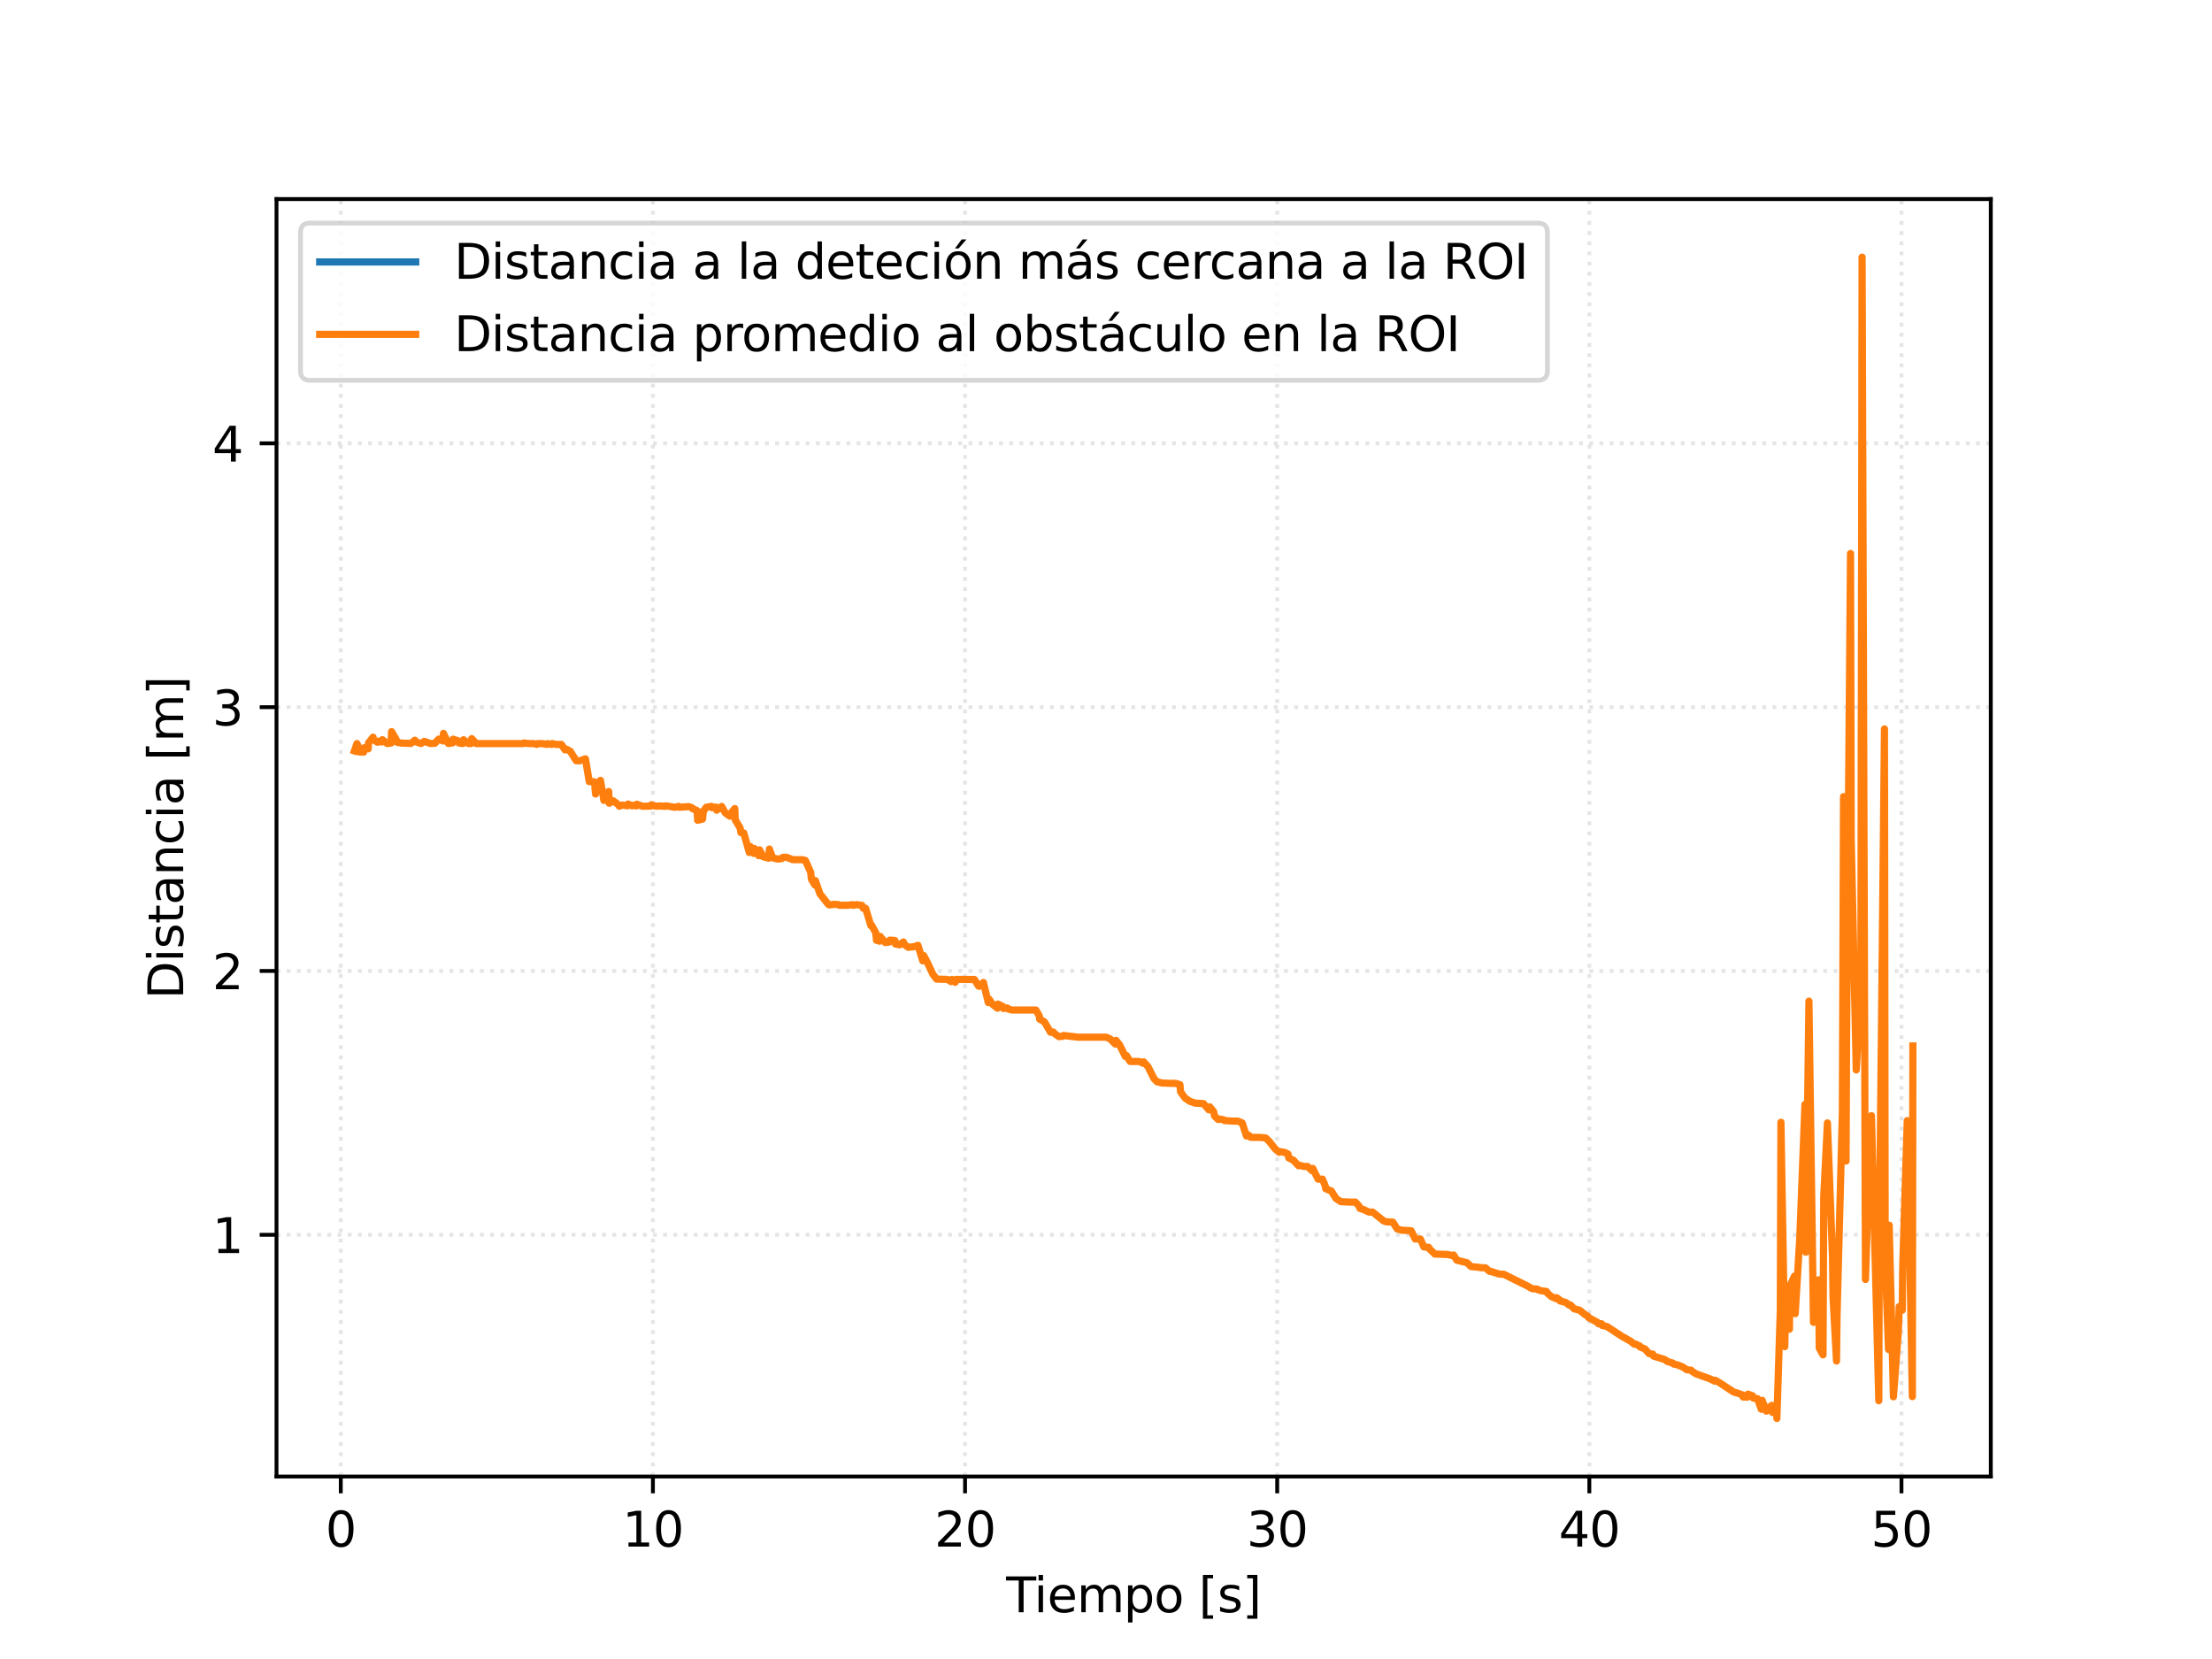 <?xml version="1.0" encoding="utf-8" standalone="no"?>
<!DOCTYPE svg PUBLIC "-//W3C//DTD SVG 1.1//EN"
  "http://www.w3.org/Graphics/SVG/1.1/DTD/svg11.dtd">
<svg xmlns:xlink="http://www.w3.org/1999/xlink" width="460.8pt" height="345.6pt" viewBox="0 0 460.8 345.6" xmlns="http://www.w3.org/2000/svg" version="1.1">
 <defs>
  <style type="text/css">*{stroke-linejoin: round; stroke-linecap: butt}</style>
 </defs>
 <g id="figure_1">
  <g id="patch_1">
   <path d="M 0 345.6 
L 460.8 345.6 
L 460.8 0 
L 0 0 
z
" style="fill: #ffffff"/>
  </g>
  <g id="axes_1">
   <g id="patch_2">
    <path d="M 57.6 307.584 
L 414.72 307.584 
L 414.72 41.472 
L 57.6 41.472 
z
" style="fill: #ffffff"/>
   </g>
   <g id="matplotlib.axis_1">
    <g id="xtick_1">
     <g id="line2d_1">
      <path d="M 70.99 307.584 
L 70.99 41.472 
" clip-path="url(#p1cabe2cf61)" style="fill: none; stroke-dasharray: 0.8,1.32; stroke-dashoffset: 0; stroke: #808080; stroke-opacity: 0.2; stroke-width: 0.8"/>
     </g>
     <g id="line2d_2">
      <defs>
       <path id="ma162b91e6a" d="M 0 0 
L 0 3.5 
" style="stroke: #000000; stroke-width: 0.8"/>
      </defs>
      <g>
       <use xlink:href="#ma162b91e6a" x="70.99" y="307.584" style="stroke: #000000; stroke-width: 0.8"/>
      </g>
     </g>
     <g id="text_1">
      <!-- 0 -->
      <g transform="translate(67.808 322.182)scale(0.1 -0.1)">
       <defs>
        <path id="DejaVuSans-30" d="M 2034 4250 
Q 1547 4250 1301 3770 
Q 1056 3291 1056 2328 
Q 1056 1369 1301 889 
Q 1547 409 2034 409 
Q 2525 409 2770 889 
Q 3016 1369 3016 2328 
Q 3016 3291 2770 3770 
Q 2525 4250 2034 4250 
z
M 2034 4750 
Q 2819 4750 3233 4129 
Q 3647 3509 3647 2328 
Q 3647 1150 3233 529 
Q 2819 -91 2034 -91 
Q 1250 -91 836 529 
Q 422 1150 422 2328 
Q 422 3509 836 4129 
Q 1250 4750 2034 4750 
z
" transform="scale(0.016)"/>
       </defs>
       <use xlink:href="#DejaVuSans-30"/>
      </g>
     </g>
    </g>
    <g id="xtick_2">
     <g id="line2d_3">
      <path d="M 136.014 307.584 
L 136.014 41.472 
" clip-path="url(#p1cabe2cf61)" style="fill: none; stroke-dasharray: 0.8,1.32; stroke-dashoffset: 0; stroke: #808080; stroke-opacity: 0.2; stroke-width: 0.8"/>
     </g>
     <g id="line2d_4">
      <g>
       <use xlink:href="#ma162b91e6a" x="136.014" y="307.584" style="stroke: #000000; stroke-width: 0.8"/>
      </g>
     </g>
     <g id="text_2">
      <!-- 10 -->
      <g transform="translate(129.652 322.182)scale(0.1 -0.1)">
       <defs>
        <path id="DejaVuSans-31" d="M 794 531 
L 1825 531 
L 1825 4091 
L 703 3866 
L 703 4441 
L 1819 4666 
L 2450 4666 
L 2450 531 
L 3481 531 
L 3481 0 
L 794 0 
L 794 531 
z
" transform="scale(0.016)"/>
       </defs>
       <use xlink:href="#DejaVuSans-31"/>
       <use xlink:href="#DejaVuSans-30" x="63.623"/>
      </g>
     </g>
    </g>
    <g id="xtick_3">
     <g id="line2d_5">
      <path d="M 201.039 307.584 
L 201.039 41.472 
" clip-path="url(#p1cabe2cf61)" style="fill: none; stroke-dasharray: 0.8,1.32; stroke-dashoffset: 0; stroke: #808080; stroke-opacity: 0.2; stroke-width: 0.8"/>
     </g>
     <g id="line2d_6">
      <g>
       <use xlink:href="#ma162b91e6a" x="201.039" y="307.584" style="stroke: #000000; stroke-width: 0.8"/>
      </g>
     </g>
     <g id="text_3">
      <!-- 20 -->
      <g transform="translate(194.676 322.182)scale(0.1 -0.1)">
       <defs>
        <path id="DejaVuSans-32" d="M 1228 531 
L 3431 531 
L 3431 0 
L 469 0 
L 469 531 
Q 828 903 1448 1529 
Q 2069 2156 2228 2338 
Q 2531 2678 2651 2914 
Q 2772 3150 2772 3378 
Q 2772 3750 2511 3984 
Q 2250 4219 1831 4219 
Q 1534 4219 1204 4116 
Q 875 4013 500 3803 
L 500 4441 
Q 881 4594 1212 4672 
Q 1544 4750 1819 4750 
Q 2544 4750 2975 4387 
Q 3406 4025 3406 3419 
Q 3406 3131 3298 2873 
Q 3191 2616 2906 2266 
Q 2828 2175 2409 1742 
Q 1991 1309 1228 531 
z
" transform="scale(0.016)"/>
       </defs>
       <use xlink:href="#DejaVuSans-32"/>
       <use xlink:href="#DejaVuSans-30" x="63.623"/>
      </g>
     </g>
    </g>
    <g id="xtick_4">
     <g id="line2d_7">
      <path d="M 266.063 307.584 
L 266.063 41.472 
" clip-path="url(#p1cabe2cf61)" style="fill: none; stroke-dasharray: 0.8,1.32; stroke-dashoffset: 0; stroke: #808080; stroke-opacity: 0.2; stroke-width: 0.8"/>
     </g>
     <g id="line2d_8">
      <g>
       <use xlink:href="#ma162b91e6a" x="266.063" y="307.584" style="stroke: #000000; stroke-width: 0.8"/>
      </g>
     </g>
     <g id="text_4">
      <!-- 30 -->
      <g transform="translate(259.701 322.182)scale(0.1 -0.1)">
       <defs>
        <path id="DejaVuSans-33" d="M 2597 2516 
Q 3050 2419 3304 2112 
Q 3559 1806 3559 1356 
Q 3559 666 3084 287 
Q 2609 -91 1734 -91 
Q 1441 -91 1130 -33 
Q 819 25 488 141 
L 488 750 
Q 750 597 1062 519 
Q 1375 441 1716 441 
Q 2309 441 2620 675 
Q 2931 909 2931 1356 
Q 2931 1769 2642 2001 
Q 2353 2234 1838 2234 
L 1294 2234 
L 1294 2753 
L 1863 2753 
Q 2328 2753 2575 2939 
Q 2822 3125 2822 3475 
Q 2822 3834 2567 4026 
Q 2313 4219 1838 4219 
Q 1578 4219 1281 4162 
Q 984 4106 628 3988 
L 628 4550 
Q 988 4650 1302 4700 
Q 1616 4750 1894 4750 
Q 2613 4750 3031 4423 
Q 3450 4097 3450 3541 
Q 3450 3153 3228 2886 
Q 3006 2619 2597 2516 
z
" transform="scale(0.016)"/>
       </defs>
       <use xlink:href="#DejaVuSans-33"/>
       <use xlink:href="#DejaVuSans-30" x="63.623"/>
      </g>
     </g>
    </g>
    <g id="xtick_5">
     <g id="line2d_9">
      <path d="M 331.088 307.584 
L 331.088 41.472 
" clip-path="url(#p1cabe2cf61)" style="fill: none; stroke-dasharray: 0.8,1.32; stroke-dashoffset: 0; stroke: #808080; stroke-opacity: 0.2; stroke-width: 0.8"/>
     </g>
     <g id="line2d_10">
      <g>
       <use xlink:href="#ma162b91e6a" x="331.088" y="307.584" style="stroke: #000000; stroke-width: 0.8"/>
      </g>
     </g>
     <g id="text_5">
      <!-- 40 -->
      <g transform="translate(324.725 322.182)scale(0.1 -0.1)">
       <defs>
        <path id="DejaVuSans-34" d="M 2419 4116 
L 825 1625 
L 2419 1625 
L 2419 4116 
z
M 2253 4666 
L 3047 4666 
L 3047 1625 
L 3713 1625 
L 3713 1100 
L 3047 1100 
L 3047 0 
L 2419 0 
L 2419 1100 
L 313 1100 
L 313 1709 
L 2253 4666 
z
" transform="scale(0.016)"/>
       </defs>
       <use xlink:href="#DejaVuSans-34"/>
       <use xlink:href="#DejaVuSans-30" x="63.623"/>
      </g>
     </g>
    </g>
    <g id="xtick_6">
     <g id="line2d_11">
      <path d="M 396.112 307.584 
L 396.112 41.472 
" clip-path="url(#p1cabe2cf61)" style="fill: none; stroke-dasharray: 0.8,1.32; stroke-dashoffset: 0; stroke: #808080; stroke-opacity: 0.2; stroke-width: 0.8"/>
     </g>
     <g id="line2d_12">
      <g>
       <use xlink:href="#ma162b91e6a" x="396.112" y="307.584" style="stroke: #000000; stroke-width: 0.8"/>
      </g>
     </g>
     <g id="text_6">
      <!-- 50 -->
      <g transform="translate(389.75 322.182)scale(0.1 -0.1)">
       <defs>
        <path id="DejaVuSans-35" d="M 691 4666 
L 3169 4666 
L 3169 4134 
L 1269 4134 
L 1269 2991 
Q 1406 3038 1543 3061 
Q 1681 3084 1819 3084 
Q 2600 3084 3056 2656 
Q 3513 2228 3513 1497 
Q 3513 744 3044 326 
Q 2575 -91 1722 -91 
Q 1428 -91 1123 -41 
Q 819 9 494 109 
L 494 744 
Q 775 591 1075 516 
Q 1375 441 1709 441 
Q 2250 441 2565 725 
Q 2881 1009 2881 1497 
Q 2881 1984 2565 2268 
Q 2250 2553 1709 2553 
Q 1456 2553 1204 2497 
Q 953 2441 691 2322 
L 691 4666 
z
" transform="scale(0.016)"/>
       </defs>
       <use xlink:href="#DejaVuSans-35"/>
       <use xlink:href="#DejaVuSans-30" x="63.623"/>
      </g>
     </g>
    </g>
    <g id="text_7">
     <!-- Tiempo [s] -->
     <g transform="translate(209.597 335.861)scale(0.1 -0.1)">
      <defs>
       <path id="DejaVuSans-54" d="M -19 4666 
L 3928 4666 
L 3928 4134 
L 2272 4134 
L 2272 0 
L 1638 0 
L 1638 4134 
L -19 4134 
L -19 4666 
z
" transform="scale(0.016)"/>
       <path id="DejaVuSans-69" d="M 603 3500 
L 1178 3500 
L 1178 0 
L 603 0 
L 603 3500 
z
M 603 4863 
L 1178 4863 
L 1178 4134 
L 603 4134 
L 603 4863 
z
" transform="scale(0.016)"/>
       <path id="DejaVuSans-65" d="M 3597 1894 
L 3597 1613 
L 953 1613 
Q 991 1019 1311 708 
Q 1631 397 2203 397 
Q 2534 397 2845 478 
Q 3156 559 3463 722 
L 3463 178 
Q 3153 47 2828 -22 
Q 2503 -91 2169 -91 
Q 1331 -91 842 396 
Q 353 884 353 1716 
Q 353 2575 817 3079 
Q 1281 3584 2069 3584 
Q 2775 3584 3186 3129 
Q 3597 2675 3597 1894 
z
M 3022 2063 
Q 3016 2534 2758 2815 
Q 2500 3097 2075 3097 
Q 1594 3097 1305 2825 
Q 1016 2553 972 2059 
L 3022 2063 
z
" transform="scale(0.016)"/>
       <path id="DejaVuSans-6d" d="M 3328 2828 
Q 3544 3216 3844 3400 
Q 4144 3584 4550 3584 
Q 5097 3584 5394 3201 
Q 5691 2819 5691 2113 
L 5691 0 
L 5113 0 
L 5113 2094 
Q 5113 2597 4934 2840 
Q 4756 3084 4391 3084 
Q 3944 3084 3684 2787 
Q 3425 2491 3425 1978 
L 3425 0 
L 2847 0 
L 2847 2094 
Q 2847 2600 2669 2842 
Q 2491 3084 2119 3084 
Q 1678 3084 1418 2786 
Q 1159 2488 1159 1978 
L 1159 0 
L 581 0 
L 581 3500 
L 1159 3500 
L 1159 2956 
Q 1356 3278 1631 3431 
Q 1906 3584 2284 3584 
Q 2666 3584 2933 3390 
Q 3200 3197 3328 2828 
z
" transform="scale(0.016)"/>
       <path id="DejaVuSans-70" d="M 1159 525 
L 1159 -1331 
L 581 -1331 
L 581 3500 
L 1159 3500 
L 1159 2969 
Q 1341 3281 1617 3432 
Q 1894 3584 2278 3584 
Q 2916 3584 3314 3078 
Q 3713 2572 3713 1747 
Q 3713 922 3314 415 
Q 2916 -91 2278 -91 
Q 1894 -91 1617 61 
Q 1341 213 1159 525 
z
M 3116 1747 
Q 3116 2381 2855 2742 
Q 2594 3103 2138 3103 
Q 1681 3103 1420 2742 
Q 1159 2381 1159 1747 
Q 1159 1113 1420 752 
Q 1681 391 2138 391 
Q 2594 391 2855 752 
Q 3116 1113 3116 1747 
z
" transform="scale(0.016)"/>
       <path id="DejaVuSans-6f" d="M 1959 3097 
Q 1497 3097 1228 2736 
Q 959 2375 959 1747 
Q 959 1119 1226 758 
Q 1494 397 1959 397 
Q 2419 397 2687 759 
Q 2956 1122 2956 1747 
Q 2956 2369 2687 2733 
Q 2419 3097 1959 3097 
z
M 1959 3584 
Q 2709 3584 3137 3096 
Q 3566 2609 3566 1747 
Q 3566 888 3137 398 
Q 2709 -91 1959 -91 
Q 1206 -91 779 398 
Q 353 888 353 1747 
Q 353 2609 779 3096 
Q 1206 3584 1959 3584 
z
" transform="scale(0.016)"/>
       <path id="DejaVuSans-20" transform="scale(0.016)"/>
       <path id="DejaVuSans-5b" d="M 550 4863 
L 1875 4863 
L 1875 4416 
L 1125 4416 
L 1125 -397 
L 1875 -397 
L 1875 -844 
L 550 -844 
L 550 4863 
z
" transform="scale(0.016)"/>
       <path id="DejaVuSans-73" d="M 2834 3397 
L 2834 2853 
Q 2591 2978 2328 3040 
Q 2066 3103 1784 3103 
Q 1356 3103 1142 2972 
Q 928 2841 928 2578 
Q 928 2378 1081 2264 
Q 1234 2150 1697 2047 
L 1894 2003 
Q 2506 1872 2764 1633 
Q 3022 1394 3022 966 
Q 3022 478 2636 193 
Q 2250 -91 1575 -91 
Q 1294 -91 989 -36 
Q 684 19 347 128 
L 347 722 
Q 666 556 975 473 
Q 1284 391 1588 391 
Q 1994 391 2212 530 
Q 2431 669 2431 922 
Q 2431 1156 2273 1281 
Q 2116 1406 1581 1522 
L 1381 1569 
Q 847 1681 609 1914 
Q 372 2147 372 2553 
Q 372 3047 722 3315 
Q 1072 3584 1716 3584 
Q 2034 3584 2315 3537 
Q 2597 3491 2834 3397 
z
" transform="scale(0.016)"/>
       <path id="DejaVuSans-5d" d="M 1947 4863 
L 1947 -844 
L 622 -844 
L 622 -397 
L 1369 -397 
L 1369 4416 
L 622 4416 
L 622 4863 
L 1947 4863 
z
" transform="scale(0.016)"/>
      </defs>
      <use xlink:href="#DejaVuSans-54"/>
      <use xlink:href="#DejaVuSans-69" x="57.959"/>
      <use xlink:href="#DejaVuSans-65" x="85.742"/>
      <use xlink:href="#DejaVuSans-6d" x="147.266"/>
      <use xlink:href="#DejaVuSans-70" x="244.678"/>
      <use xlink:href="#DejaVuSans-6f" x="308.154"/>
      <use xlink:href="#DejaVuSans-20" x="369.336"/>
      <use xlink:href="#DejaVuSans-5b" x="401.123"/>
      <use xlink:href="#DejaVuSans-73" x="440.137"/>
      <use xlink:href="#DejaVuSans-5d" x="492.236"/>
     </g>
    </g>
   </g>
   <g id="matplotlib.axis_2">
    <g id="ytick_1">
     <g id="line2d_13">
      <path d="M 57.6 257.229 
L 414.72 257.229 
" clip-path="url(#p1cabe2cf61)" style="fill: none; stroke-dasharray: 0.8,1.32; stroke-dashoffset: 0; stroke: #808080; stroke-opacity: 0.2; stroke-width: 0.8"/>
     </g>
     <g id="line2d_14">
      <defs>
       <path id="m8d72f930e5" d="M 0 0 
L -3.5 0 
" style="stroke: #000000; stroke-width: 0.8"/>
      </defs>
      <g>
       <use xlink:href="#m8d72f930e5" x="57.6" y="257.229" style="stroke: #000000; stroke-width: 0.8"/>
      </g>
     </g>
     <g id="text_8">
      <!-- 1 -->
      <g transform="translate(44.237 261.028)scale(0.1 -0.1)">
       <use xlink:href="#DejaVuSans-31"/>
      </g>
     </g>
    </g>
    <g id="ytick_2">
     <g id="line2d_15">
      <path d="M 57.6 202.271 
L 414.72 202.271 
" clip-path="url(#p1cabe2cf61)" style="fill: none; stroke-dasharray: 0.8,1.32; stroke-dashoffset: 0; stroke: #808080; stroke-opacity: 0.2; stroke-width: 0.8"/>
     </g>
     <g id="line2d_16">
      <g>
       <use xlink:href="#m8d72f930e5" x="57.6" y="202.271" style="stroke: #000000; stroke-width: 0.8"/>
      </g>
     </g>
     <g id="text_9">
      <!-- 2 -->
      <g transform="translate(44.237 206.071)scale(0.1 -0.1)">
       <use xlink:href="#DejaVuSans-32"/>
      </g>
     </g>
    </g>
    <g id="ytick_3">
     <g id="line2d_17">
      <path d="M 57.6 147.314 
L 414.72 147.314 
" clip-path="url(#p1cabe2cf61)" style="fill: none; stroke-dasharray: 0.8,1.32; stroke-dashoffset: 0; stroke: #808080; stroke-opacity: 0.2; stroke-width: 0.8"/>
     </g>
     <g id="line2d_18">
      <g>
       <use xlink:href="#m8d72f930e5" x="57.6" y="147.314" style="stroke: #000000; stroke-width: 0.8"/>
      </g>
     </g>
     <g id="text_10">
      <!-- 3 -->
      <g transform="translate(44.237 151.113)scale(0.1 -0.1)">
       <use xlink:href="#DejaVuSans-33"/>
      </g>
     </g>
    </g>
    <g id="ytick_4">
     <g id="line2d_19">
      <path d="M 57.6 92.357 
L 414.72 92.357 
" clip-path="url(#p1cabe2cf61)" style="fill: none; stroke-dasharray: 0.8,1.32; stroke-dashoffset: 0; stroke: #808080; stroke-opacity: 0.2; stroke-width: 0.8"/>
     </g>
     <g id="line2d_20">
      <g>
       <use xlink:href="#m8d72f930e5" x="57.6" y="92.357" style="stroke: #000000; stroke-width: 0.8"/>
      </g>
     </g>
     <g id="text_11">
      <!-- 4 -->
      <g transform="translate(44.237 96.156)scale(0.1 -0.1)">
       <use xlink:href="#DejaVuSans-34"/>
      </g>
     </g>
    </g>
    <g id="text_12">
     <!-- Distancia [m] -->
     <g transform="translate(38.158 208.128)rotate(-90)scale(0.1 -0.1)">
      <defs>
       <path id="DejaVuSans-44" d="M 1259 4147 
L 1259 519 
L 2022 519 
Q 2988 519 3436 956 
Q 3884 1394 3884 2338 
Q 3884 3275 3436 3711 
Q 2988 4147 2022 4147 
L 1259 4147 
z
M 628 4666 
L 1925 4666 
Q 3281 4666 3915 4102 
Q 4550 3538 4550 2338 
Q 4550 1131 3912 565 
Q 3275 0 1925 0 
L 628 0 
L 628 4666 
z
" transform="scale(0.016)"/>
       <path id="DejaVuSans-74" d="M 1172 4494 
L 1172 3500 
L 2356 3500 
L 2356 3053 
L 1172 3053 
L 1172 1153 
Q 1172 725 1289 603 
Q 1406 481 1766 481 
L 2356 481 
L 2356 0 
L 1766 0 
Q 1100 0 847 248 
Q 594 497 594 1153 
L 594 3053 
L 172 3053 
L 172 3500 
L 594 3500 
L 594 4494 
L 1172 4494 
z
" transform="scale(0.016)"/>
       <path id="DejaVuSans-61" d="M 2194 1759 
Q 1497 1759 1228 1600 
Q 959 1441 959 1056 
Q 959 750 1161 570 
Q 1363 391 1709 391 
Q 2188 391 2477 730 
Q 2766 1069 2766 1631 
L 2766 1759 
L 2194 1759 
z
M 3341 1997 
L 3341 0 
L 2766 0 
L 2766 531 
Q 2569 213 2275 61 
Q 1981 -91 1556 -91 
Q 1019 -91 701 211 
Q 384 513 384 1019 
Q 384 1609 779 1909 
Q 1175 2209 1959 2209 
L 2766 2209 
L 2766 2266 
Q 2766 2663 2505 2880 
Q 2244 3097 1772 3097 
Q 1472 3097 1187 3025 
Q 903 2953 641 2809 
L 641 3341 
Q 956 3463 1253 3523 
Q 1550 3584 1831 3584 
Q 2591 3584 2966 3190 
Q 3341 2797 3341 1997 
z
" transform="scale(0.016)"/>
       <path id="DejaVuSans-6e" d="M 3513 2113 
L 3513 0 
L 2938 0 
L 2938 2094 
Q 2938 2591 2744 2837 
Q 2550 3084 2163 3084 
Q 1697 3084 1428 2787 
Q 1159 2491 1159 1978 
L 1159 0 
L 581 0 
L 581 3500 
L 1159 3500 
L 1159 2956 
Q 1366 3272 1645 3428 
Q 1925 3584 2291 3584 
Q 2894 3584 3203 3211 
Q 3513 2838 3513 2113 
z
" transform="scale(0.016)"/>
       <path id="DejaVuSans-63" d="M 3122 3366 
L 3122 2828 
Q 2878 2963 2633 3030 
Q 2388 3097 2138 3097 
Q 1578 3097 1268 2742 
Q 959 2388 959 1747 
Q 959 1106 1268 751 
Q 1578 397 2138 397 
Q 2388 397 2633 464 
Q 2878 531 3122 666 
L 3122 134 
Q 2881 22 2623 -34 
Q 2366 -91 2075 -91 
Q 1284 -91 818 406 
Q 353 903 353 1747 
Q 353 2603 823 3093 
Q 1294 3584 2113 3584 
Q 2378 3584 2631 3529 
Q 2884 3475 3122 3366 
z
" transform="scale(0.016)"/>
      </defs>
      <use xlink:href="#DejaVuSans-44"/>
      <use xlink:href="#DejaVuSans-69" x="77.002"/>
      <use xlink:href="#DejaVuSans-73" x="104.785"/>
      <use xlink:href="#DejaVuSans-74" x="156.885"/>
      <use xlink:href="#DejaVuSans-61" x="196.094"/>
      <use xlink:href="#DejaVuSans-6e" x="257.373"/>
      <use xlink:href="#DejaVuSans-63" x="320.752"/>
      <use xlink:href="#DejaVuSans-69" x="375.732"/>
      <use xlink:href="#DejaVuSans-61" x="403.516"/>
      <use xlink:href="#DejaVuSans-20" x="464.795"/>
      <use xlink:href="#DejaVuSans-5b" x="496.582"/>
      <use xlink:href="#DejaVuSans-6d" x="535.596"/>
      <use xlink:href="#DejaVuSans-5d" x="633.008"/>
     </g>
    </g>
   </g>
   <g id="line2d_21">
    <path d="M 366.115 291.218 
" clip-path="url(#p1cabe2cf61)" style="fill: none; stroke: #1f77b4; stroke-width: 1.5; stroke-linecap: square"/>
   </g>
   <g id="line2d_22">
    <path d="M 73.833 156.428 
L 74.359 154.898 
L 74.746 155.77 
L 74.837 156.642 
L 75.759 156.685 
L 75.882 155.77 
L 76.697 156.003 
L 76.762 154.766 
L 77.716 153.567 
L 77.866 154.152 
L 78.636 154.623 
L 78.777 154.405 
L 79.525 154.571 
L 79.653 154.086 
L 80.678 154.894 
L 81.469 154.793 
L 81.574 152.414 
L 82.563 154.112 
L 82.699 154.627 
L 83.658 154.802 
L 85.501 154.863 
L 85.618 154.859 
L 86.431 154.2 
L 86.58 154.523 
L 87.713 154.885 
L 88.397 154.444 
L 89.68 154.898 
L 90.62 154.824 
L 91.392 153.964 
L 92.31 154.366 
L 92.375 152.776 
L 93.396 154.885 
L 94.267 154.767 
L 94.39 153.981 
L 95.468 154.344 
L 95.611 154.785 
L 96.423 154.898 
L 96.559 154.095 
L 97.579 154.889 
L 98.149 154.889 
L 98.264 153.868 
L 99.207 154.898 
L 109.021 154.898 
L 109.164 154.772 
L 110.108 154.898 
L 111.082 154.898 
L 111.884 155.062 
L 112.027 154.898 
L 112.863 154.898 
L 113.911 155.073 
L 114.054 154.898 
L 114.897 155.08 
L 115.027 154.898 
L 115.94 155.083 
L 116.954 155.08 
L 117.69 156.206 
L 117.836 155.999 
L 118.79 156.497 
L 120.045 158.477 
L 120.756 158.499 
L 121.957 158.081 
L 122.748 162.819 
L 123.84 162.866 
L 124.061 165.413 
L 124.823 163.556 
L 125.089 162.561 
L 125.8 166.739 
L 126.808 164.879 
L 126.912 167.328 
L 127.738 166.819 
L 128.797 167.618 
L 129.005 167.949 
L 129.684 167.705 
L 130.694 167.869 
L 130.85 167.491 
L 131.686 167.873 
L 131.823 167.749 
L 132.577 167.887 
L 132.675 167.531 
L 133.81 167.96 
L 135.59 167.927 
L 135.7 167.655 
L 136.54 167.934 
L 137.601 167.898 
L 138.532 167.978 
L 138.688 167.869 
L 140.658 168.18 
L 141.353 167.978 
L 141.503 168.16 
L 143.473 168.037 
L 144.138 168.252 
L 144.242 168.447 
L 145.216 168.866 
L 145.333 170.883 
L 146.351 170.633 
L 146.526 168.968 
L 147.154 168.157 
L 148.232 167.978 
L 148.304 168.259 
L 149.143 168.123 
L 149.299 168.777 
L 150.332 167.996 
L 151.098 169.35 
L 152.019 170.016 
L 152.13 169.582 
L 153.068 168.431 
L 153.159 170.775 
L 154.18 172.477 
L 154.343 173.455 
L 154.942 173.516 
L 156.089 177.596 
L 156.281 176.332 
L 157.035 177.787 
L 157.158 176.757 
L 158.069 178.256 
L 158.225 177.035 
L 158.971 178.472 
L 160.12 178.78 
L 160.276 176.871 
L 160.942 178.691 
L 162.008 178.962 
L 162.894 178.845 
L 163.102 178.601 
L 163.858 178.586 
L 165.122 179.079 
L 167.074 179.087 
L 167.759 179.235 
L 168.875 181.694 
L 169.031 183.141 
L 169.755 184.377 
L 169.859 183.448 
L 170.799 186.176 
L 172.532 188.378 
L 172.74 188.516 
L 173.743 188.386 
L 174.675 188.452 
L 174.837 188.587 
L 176.603 188.587 
L 177.584 188.463 
L 177.753 188.587 
L 178.414 188.45 
L 179.553 188.608 
L 179.833 189.217 
L 180.301 189.205 
L 180.359 189.32 
L 181.418 192.835 
L 181.509 192.649 
L 182.441 194.314 
L 182.584 195.878 
L 183.261 196.07 
L 183.346 195.07 
L 184.424 196.354 
L 185.258 196.244 
L 185.375 195.844 
L 186.415 195.917 
L 186.532 196.654 
L 187.423 196.831 
L 187.533 196.686 
L 188.203 196.235 
L 188.359 196.718 
L 189.19 197.334 
L 190.317 197.23 
L 191.23 196.933 
L 192.225 200.158 
L 192.42 199.058 
L 193.192 200.51 
L 194.311 202.912 
L 195.105 203.964 
L 197.344 204.03 
L 198.127 204.493 
L 198.283 204.03 
L 198.98 204.631 
L 199.116 204.03 
L 202.988 204.044 
L 203.862 205.431 
L 204.011 205.455 
L 204.86 204.666 
L 205.885 208.866 
L 206.042 208.138 
L 206.761 209.203 
L 207.785 210.031 
L 207.87 209.165 
L 208.866 209.644 
L 209.022 210.079 
L 209.811 209.966 
L 209.98 210.18 
L 210.798 210.405 
L 215.8 210.405 
L 216.491 211.609 
L 216.582 212.301 
L 217.567 212.867 
L 218.844 215.039 
L 219.439 215.001 
L 219.582 215.235 
L 220.598 215.96 
L 220.741 215.911 
L 221.452 215.883 
L 221.556 215.71 
L 224.567 216.066 
L 230.458 216.066 
L 231.245 216.415 
L 232.354 217.504 
L 232.497 216.731 
L 233.251 217.702 
L 234.427 220.082 
L 234.667 219.88 
L 235.415 221.117 
L 237.32 221.122 
L 238.148 221.512 
L 238.232 221.198 
L 239.141 222.195 
L 240.386 224.681 
L 241.036 225.347 
L 242.083 225.607 
L 244.013 225.683 
L 244.89 225.683 
L 245.806 225.959 
L 245.936 227.451 
L 246.869 228.736 
L 247.856 229.419 
L 249.012 229.805 
L 250.705 229.899 
L 251.828 231.199 
L 252.016 230.572 
L 252.812 231.541 
L 253.013 232.48 
L 253.767 233.209 
L 254.007 233.122 
L 254.862 233.258 
L 255.037 233.424 
L 256.651 233.542 
L 257.843 233.553 
L 258.77 233.918 
L 259.666 236.659 
L 259.874 236.357 
L 260.456 236.73 
L 260.554 236.927 
L 262.64 236.949 
L 263.672 237.061 
L 264.425 237.799 
L 265.628 239.323 
L 266.472 240.046 
L 266.583 239.886 
L 267.675 240.082 
L 268.312 240.416 
L 268.461 241.208 
L 269.517 241.747 
L 269.673 241.971 
L 270.537 242.854 
L 270.66 242.731 
L 271.618 242.995 
L 272.384 242.995 
L 273.357 243.897 
L 273.474 243.404 
L 274.572 245.631 
L 275.496 245.633 
L 276.089 247.107 
L 276.173 247.641 
L 277.346 248.106 
L 278.299 249.657 
L 279.304 250.323 
L 281.036 250.414 
L 282.354 250.42 
L 283.119 251.247 
L 283.288 251.723 
L 284.062 251.976 
L 285.181 252.502 
L 285.943 252.502 
L 288.226 254.327 
L 288.804 254.536 
L 290.153 254.59 
L 291.06 256.009 
L 291.95 256.269 
L 293.96 256.384 
L 294.815 258.108 
L 295.888 258.108 
L 296.615 259.757 
L 297.631 259.846 
L 297.696 260.076 
L 298.909 261.241 
L 300.73 261.304 
L 301.626 261.339 
L 302.648 261.59 
L 302.81 261.44 
L 303.482 262.523 
L 305.61 263.051 
L 306.444 263.847 
L 308.38 264.041 
L 308.478 264.098 
L 309.427 264.098 
L 310.298 264.849 
L 310.486 264.827 
L 312.338 265.417 
L 313.248 265.446 
L 318.189 267.892 
L 319.165 268.458 
L 320.223 268.546 
L 320.386 268.68 
L 321.006 268.874 
L 322.154 269.033 
L 322.336 269.359 
L 323.186 270.108 
L 324.131 270.519 
L 324.281 270.338 
L 324.877 270.771 
L 324.955 270.995 
L 326.19 271.333 
L 326.929 271.904 
L 327.137 271.831 
L 327.917 272.65 
L 329.053 272.932 
L 330.094 273.773 
L 330.792 274.215 
L 330.915 274.475 
L 332.762 275.461 
L 332.97 275.741 
L 333.642 275.762 
L 333.72 276.102 
L 334.768 276.348 
L 337.849 278.367 
L 338.768 278.872 
L 339.714 279.418 
L 340.462 280.025 
L 340.597 279.95 
L 341.575 280.385 
L 341.653 280.599 
L 342.679 281.015 
L 343.529 281.988 
L 344.303 282.081 
L 344.452 282.495 
L 346.859 283.239 
L 347.284 283.598 
L 348.502 283.968 
L 348.665 284.159 
L 349.484 284.338 
L 350.504 284.748 
L 351.401 285.345 
L 352.285 285.436 
L 352.422 285.627 
L 353.296 286.186 
L 356.3 287.268 
L 357.181 287.716 
L 357.305 287.532 
L 358.29 288.097 
L 361.12 289.96 
L 362.121 290.265 
L 363.044 290.613 
L 363.122 291.032 
L 364.021 291.055 
L 364.127 290.423 
L 365.103 290.775 
L 365.246 291.258 
L 366.115 291.367 
L 366.914 293.574 
L 367.093 291.718 
L 367.952 293.958 
L 368.063 293.541 
L 369.115 292.758 
L 369.206 294.214 
L 370.03 293.96 
L 370.16 295.488 
L 370.873 272.875 
L 371.003 233.791 
L 371.799 280.526 
L 371.903 275.274 
L 372.767 276.905 
L 372.871 267.889 
L 373.836 265.817 
L 373.973 273.668 
L 374.928 257.871 
L 376.002 230.07 
L 376.171 260.858 
L 376.833 208.554 
L 377.782 275.472 
L 378.875 266.601 
L 378.979 280.825 
L 379.769 282.242 
L 379.919 249.367 
L 380.684 233.926 
L 381.753 262.107 
L 381.851 270.071 
L 382.579 283.52 
L 382.691 274.025 
L 383.801 231.707 
L 384.042 165.957 
L 384.567 241.869 
L 384.671 216.778 
L 385.498 115.304 
L 385.641 174.613 
L 386.692 222.89 
L 387.655 206.72 
L 387.909 53.568 
L 388.611 266.533 
L 389.663 234.125 
L 389.858 232.412 
L 391.389 291.798 
L 391.474 260.911 
L 392.57 151.85 
L 392.719 262.917 
L 393.421 281.121 
L 393.557 255.24 
L 394.434 290.98 
L 395.463 277.302 
L 395.645 272.176 
L 396.272 272.943 
L 396.37 263.853 
L 397.32 233.436 
L 398.377 290.942 
L 398.487 217.889 
L 398.487 217.889 
" clip-path="url(#p1cabe2cf61)" style="fill: none; stroke: #ff7f0e; stroke-width: 1.5; stroke-linecap: square"/>
   </g>
   <g id="patch_3">
    <path d="M 57.6 307.584 
L 57.6 41.472 
" style="fill: none; stroke: #000000; stroke-width: 0.8; stroke-linejoin: miter; stroke-linecap: square"/>
   </g>
   <g id="patch_4">
    <path d="M 414.72 307.584 
L 414.72 41.472 
" style="fill: none; stroke: #000000; stroke-width: 0.8; stroke-linejoin: miter; stroke-linecap: square"/>
   </g>
   <g id="patch_5">
    <path d="M 57.6 307.584 
L 414.72 307.584 
" style="fill: none; stroke: #000000; stroke-width: 0.8; stroke-linejoin: miter; stroke-linecap: square"/>
   </g>
   <g id="patch_6">
    <path d="M 57.6 41.472 
L 414.72 41.472 
" style="fill: none; stroke: #000000; stroke-width: 0.8; stroke-linejoin: miter; stroke-linecap: square"/>
   </g>
   <g id="legend_1">
    <g id="patch_7">
     <path d="M 64.6 79.228 
L 320.358 79.228 
Q 322.358 79.228 322.358 77.228 
L 322.358 48.472 
Q 322.358 46.472 320.358 46.472 
L 64.6 46.472 
Q 62.6 46.472 62.6 48.472 
L 62.6 77.228 
Q 62.6 79.228 64.6 79.228 
z
" style="fill: #ffffff; opacity: 0.8; stroke: #cccccc; stroke-linejoin: miter"/>
    </g>
    <g id="line2d_23">
     <path d="M 66.6 54.57 
L 76.6 54.57 
L 86.6 54.57 
" style="fill: none; stroke: #1f77b4; stroke-width: 1.5; stroke-linecap: square"/>
    </g>
    <g id="text_13">
     <!-- Distancia a la deteción más cercana a la ROI -->
     <g transform="translate(94.6 58.07)scale(0.1 -0.1)">
      <defs>
       <path id="DejaVuSans-6c" d="M 603 4863 
L 1178 4863 
L 1178 0 
L 603 0 
L 603 4863 
z
" transform="scale(0.016)"/>
       <path id="DejaVuSans-64" d="M 2906 2969 
L 2906 4863 
L 3481 4863 
L 3481 0 
L 2906 0 
L 2906 525 
Q 2725 213 2448 61 
Q 2172 -91 1784 -91 
Q 1150 -91 751 415 
Q 353 922 353 1747 
Q 353 2572 751 3078 
Q 1150 3584 1784 3584 
Q 2172 3584 2448 3432 
Q 2725 3281 2906 2969 
z
M 947 1747 
Q 947 1113 1208 752 
Q 1469 391 1925 391 
Q 2381 391 2643 752 
Q 2906 1113 2906 1747 
Q 2906 2381 2643 2742 
Q 2381 3103 1925 3103 
Q 1469 3103 1208 2742 
Q 947 2381 947 1747 
z
" transform="scale(0.016)"/>
       <path id="DejaVuSans-f3" d="M 1959 3097 
Q 1497 3097 1228 2736 
Q 959 2375 959 1747 
Q 959 1119 1226 758 
Q 1494 397 1959 397 
Q 2419 397 2687 759 
Q 2956 1122 2956 1747 
Q 2956 2369 2687 2733 
Q 2419 3097 1959 3097 
z
M 1959 3584 
Q 2709 3584 3137 3096 
Q 3566 2609 3566 1747 
Q 3566 888 3137 398 
Q 2709 -91 1959 -91 
Q 1206 -91 779 398 
Q 353 888 353 1747 
Q 353 2609 779 3096 
Q 1206 3584 1959 3584 
z
M 2394 5119 
L 3016 5119 
L 1998 3944 
L 1519 3944 
L 2394 5119 
z
" transform="scale(0.016)"/>
       <path id="DejaVuSans-e1" d="M 2194 1759 
Q 1497 1759 1228 1600 
Q 959 1441 959 1056 
Q 959 750 1161 570 
Q 1363 391 1709 391 
Q 2188 391 2477 730 
Q 2766 1069 2766 1631 
L 2766 1759 
L 2194 1759 
z
M 3341 1997 
L 3341 0 
L 2766 0 
L 2766 531 
Q 2569 213 2275 61 
Q 1981 -91 1556 -91 
Q 1019 -91 701 211 
Q 384 513 384 1019 
Q 384 1609 779 1909 
Q 1175 2209 1959 2209 
L 2766 2209 
L 2766 2266 
Q 2766 2663 2505 2880 
Q 2244 3097 1772 3097 
Q 1472 3097 1187 3025 
Q 903 2953 641 2809 
L 641 3341 
Q 956 3463 1253 3523 
Q 1550 3584 1831 3584 
Q 2591 3584 2966 3190 
Q 3341 2797 3341 1997 
z
M 2290 5119 
L 2912 5119 
L 1894 3944 
L 1415 3944 
L 2290 5119 
z
" transform="scale(0.016)"/>
       <path id="DejaVuSans-72" d="M 2631 2963 
Q 2534 3019 2420 3045 
Q 2306 3072 2169 3072 
Q 1681 3072 1420 2755 
Q 1159 2438 1159 1844 
L 1159 0 
L 581 0 
L 581 3500 
L 1159 3500 
L 1159 2956 
Q 1341 3275 1631 3429 
Q 1922 3584 2338 3584 
Q 2397 3584 2469 3576 
Q 2541 3569 2628 3553 
L 2631 2963 
z
" transform="scale(0.016)"/>
       <path id="DejaVuSans-52" d="M 2841 2188 
Q 3044 2119 3236 1894 
Q 3428 1669 3622 1275 
L 4263 0 
L 3584 0 
L 2988 1197 
Q 2756 1666 2539 1819 
Q 2322 1972 1947 1972 
L 1259 1972 
L 1259 0 
L 628 0 
L 628 4666 
L 2053 4666 
Q 2853 4666 3247 4331 
Q 3641 3997 3641 3322 
Q 3641 2881 3436 2590 
Q 3231 2300 2841 2188 
z
M 1259 4147 
L 1259 2491 
L 2053 2491 
Q 2509 2491 2742 2702 
Q 2975 2913 2975 3322 
Q 2975 3731 2742 3939 
Q 2509 4147 2053 4147 
L 1259 4147 
z
" transform="scale(0.016)"/>
       <path id="DejaVuSans-4f" d="M 2522 4238 
Q 1834 4238 1429 3725 
Q 1025 3213 1025 2328 
Q 1025 1447 1429 934 
Q 1834 422 2522 422 
Q 3209 422 3611 934 
Q 4013 1447 4013 2328 
Q 4013 3213 3611 3725 
Q 3209 4238 2522 4238 
z
M 2522 4750 
Q 3503 4750 4090 4092 
Q 4678 3434 4678 2328 
Q 4678 1225 4090 567 
Q 3503 -91 2522 -91 
Q 1538 -91 948 565 
Q 359 1222 359 2328 
Q 359 3434 948 4092 
Q 1538 4750 2522 4750 
z
" transform="scale(0.016)"/>
       <path id="DejaVuSans-49" d="M 628 4666 
L 1259 4666 
L 1259 0 
L 628 0 
L 628 4666 
z
" transform="scale(0.016)"/>
      </defs>
      <use xlink:href="#DejaVuSans-44"/>
      <use xlink:href="#DejaVuSans-69" x="77.002"/>
      <use xlink:href="#DejaVuSans-73" x="104.785"/>
      <use xlink:href="#DejaVuSans-74" x="156.885"/>
      <use xlink:href="#DejaVuSans-61" x="196.094"/>
      <use xlink:href="#DejaVuSans-6e" x="257.373"/>
      <use xlink:href="#DejaVuSans-63" x="320.752"/>
      <use xlink:href="#DejaVuSans-69" x="375.732"/>
      <use xlink:href="#DejaVuSans-61" x="403.516"/>
      <use xlink:href="#DejaVuSans-20" x="464.795"/>
      <use xlink:href="#DejaVuSans-61" x="496.582"/>
      <use xlink:href="#DejaVuSans-20" x="557.861"/>
      <use xlink:href="#DejaVuSans-6c" x="589.648"/>
      <use xlink:href="#DejaVuSans-61" x="617.432"/>
      <use xlink:href="#DejaVuSans-20" x="678.711"/>
      <use xlink:href="#DejaVuSans-64" x="710.498"/>
      <use xlink:href="#DejaVuSans-65" x="773.975"/>
      <use xlink:href="#DejaVuSans-74" x="835.498"/>
      <use xlink:href="#DejaVuSans-65" x="874.707"/>
      <use xlink:href="#DejaVuSans-63" x="936.23"/>
      <use xlink:href="#DejaVuSans-69" x="991.211"/>
      <use xlink:href="#DejaVuSans-f3" x="1018.994"/>
      <use xlink:href="#DejaVuSans-6e" x="1080.176"/>
      <use xlink:href="#DejaVuSans-20" x="1143.555"/>
      <use xlink:href="#DejaVuSans-6d" x="1175.342"/>
      <use xlink:href="#DejaVuSans-e1" x="1272.754"/>
      <use xlink:href="#DejaVuSans-73" x="1334.033"/>
      <use xlink:href="#DejaVuSans-20" x="1386.133"/>
      <use xlink:href="#DejaVuSans-63" x="1417.92"/>
      <use xlink:href="#DejaVuSans-65" x="1472.9"/>
      <use xlink:href="#DejaVuSans-72" x="1534.424"/>
      <use xlink:href="#DejaVuSans-63" x="1573.287"/>
      <use xlink:href="#DejaVuSans-61" x="1628.268"/>
      <use xlink:href="#DejaVuSans-6e" x="1689.547"/>
      <use xlink:href="#DejaVuSans-61" x="1752.926"/>
      <use xlink:href="#DejaVuSans-20" x="1814.205"/>
      <use xlink:href="#DejaVuSans-61" x="1845.992"/>
      <use xlink:href="#DejaVuSans-20" x="1907.271"/>
      <use xlink:href="#DejaVuSans-6c" x="1939.059"/>
      <use xlink:href="#DejaVuSans-61" x="1966.842"/>
      <use xlink:href="#DejaVuSans-20" x="2028.121"/>
      <use xlink:href="#DejaVuSans-52" x="2059.908"/>
      <use xlink:href="#DejaVuSans-4f" x="2129.391"/>
      <use xlink:href="#DejaVuSans-49" x="2208.102"/>
     </g>
    </g>
    <g id="line2d_24">
     <path d="M 66.6 69.649 
L 76.6 69.649 
L 86.6 69.649 
" style="fill: none; stroke: #ff7f0e; stroke-width: 1.5; stroke-linecap: square"/>
    </g>
    <g id="text_14">
     <!-- Distancia promedio al obstáculo en la ROI -->
     <g transform="translate(94.6 73.149)scale(0.1 -0.1)">
      <defs>
       <path id="DejaVuSans-62" d="M 3116 1747 
Q 3116 2381 2855 2742 
Q 2594 3103 2138 3103 
Q 1681 3103 1420 2742 
Q 1159 2381 1159 1747 
Q 1159 1113 1420 752 
Q 1681 391 2138 391 
Q 2594 391 2855 752 
Q 3116 1113 3116 1747 
z
M 1159 2969 
Q 1341 3281 1617 3432 
Q 1894 3584 2278 3584 
Q 2916 3584 3314 3078 
Q 3713 2572 3713 1747 
Q 3713 922 3314 415 
Q 2916 -91 2278 -91 
Q 1894 -91 1617 61 
Q 1341 213 1159 525 
L 1159 0 
L 581 0 
L 581 4863 
L 1159 4863 
L 1159 2969 
z
" transform="scale(0.016)"/>
       <path id="DejaVuSans-75" d="M 544 1381 
L 544 3500 
L 1119 3500 
L 1119 1403 
Q 1119 906 1312 657 
Q 1506 409 1894 409 
Q 2359 409 2629 706 
Q 2900 1003 2900 1516 
L 2900 3500 
L 3475 3500 
L 3475 0 
L 2900 0 
L 2900 538 
Q 2691 219 2414 64 
Q 2138 -91 1772 -91 
Q 1169 -91 856 284 
Q 544 659 544 1381 
z
M 1991 3584 
L 1991 3584 
z
" transform="scale(0.016)"/>
      </defs>
      <use xlink:href="#DejaVuSans-44"/>
      <use xlink:href="#DejaVuSans-69" x="77.002"/>
      <use xlink:href="#DejaVuSans-73" x="104.785"/>
      <use xlink:href="#DejaVuSans-74" x="156.885"/>
      <use xlink:href="#DejaVuSans-61" x="196.094"/>
      <use xlink:href="#DejaVuSans-6e" x="257.373"/>
      <use xlink:href="#DejaVuSans-63" x="320.752"/>
      <use xlink:href="#DejaVuSans-69" x="375.732"/>
      <use xlink:href="#DejaVuSans-61" x="403.516"/>
      <use xlink:href="#DejaVuSans-20" x="464.795"/>
      <use xlink:href="#DejaVuSans-70" x="496.582"/>
      <use xlink:href="#DejaVuSans-72" x="560.059"/>
      <use xlink:href="#DejaVuSans-6f" x="598.922"/>
      <use xlink:href="#DejaVuSans-6d" x="660.104"/>
      <use xlink:href="#DejaVuSans-65" x="757.516"/>
      <use xlink:href="#DejaVuSans-64" x="819.039"/>
      <use xlink:href="#DejaVuSans-69" x="882.516"/>
      <use xlink:href="#DejaVuSans-6f" x="910.299"/>
      <use xlink:href="#DejaVuSans-20" x="971.48"/>
      <use xlink:href="#DejaVuSans-61" x="1003.268"/>
      <use xlink:href="#DejaVuSans-6c" x="1064.547"/>
      <use xlink:href="#DejaVuSans-20" x="1092.33"/>
      <use xlink:href="#DejaVuSans-6f" x="1124.117"/>
      <use xlink:href="#DejaVuSans-62" x="1185.299"/>
      <use xlink:href="#DejaVuSans-73" x="1248.775"/>
      <use xlink:href="#DejaVuSans-74" x="1300.875"/>
      <use xlink:href="#DejaVuSans-e1" x="1340.084"/>
      <use xlink:href="#DejaVuSans-63" x="1401.363"/>
      <use xlink:href="#DejaVuSans-75" x="1456.344"/>
      <use xlink:href="#DejaVuSans-6c" x="1519.723"/>
      <use xlink:href="#DejaVuSans-6f" x="1547.506"/>
      <use xlink:href="#DejaVuSans-20" x="1608.688"/>
      <use xlink:href="#DejaVuSans-65" x="1640.475"/>
      <use xlink:href="#DejaVuSans-6e" x="1701.998"/>
      <use xlink:href="#DejaVuSans-20" x="1765.377"/>
      <use xlink:href="#DejaVuSans-6c" x="1797.164"/>
      <use xlink:href="#DejaVuSans-61" x="1824.947"/>
      <use xlink:href="#DejaVuSans-20" x="1886.227"/>
      <use xlink:href="#DejaVuSans-52" x="1918.014"/>
      <use xlink:href="#DejaVuSans-4f" x="1987.496"/>
      <use xlink:href="#DejaVuSans-49" x="2066.207"/>
     </g>
    </g>
   </g>
  </g>
 </g>
 <defs>
  <clipPath id="p1cabe2cf61">
   <rect x="57.6" y="41.472" width="357.12" height="266.112"/>
  </clipPath>
 </defs>
</svg>
